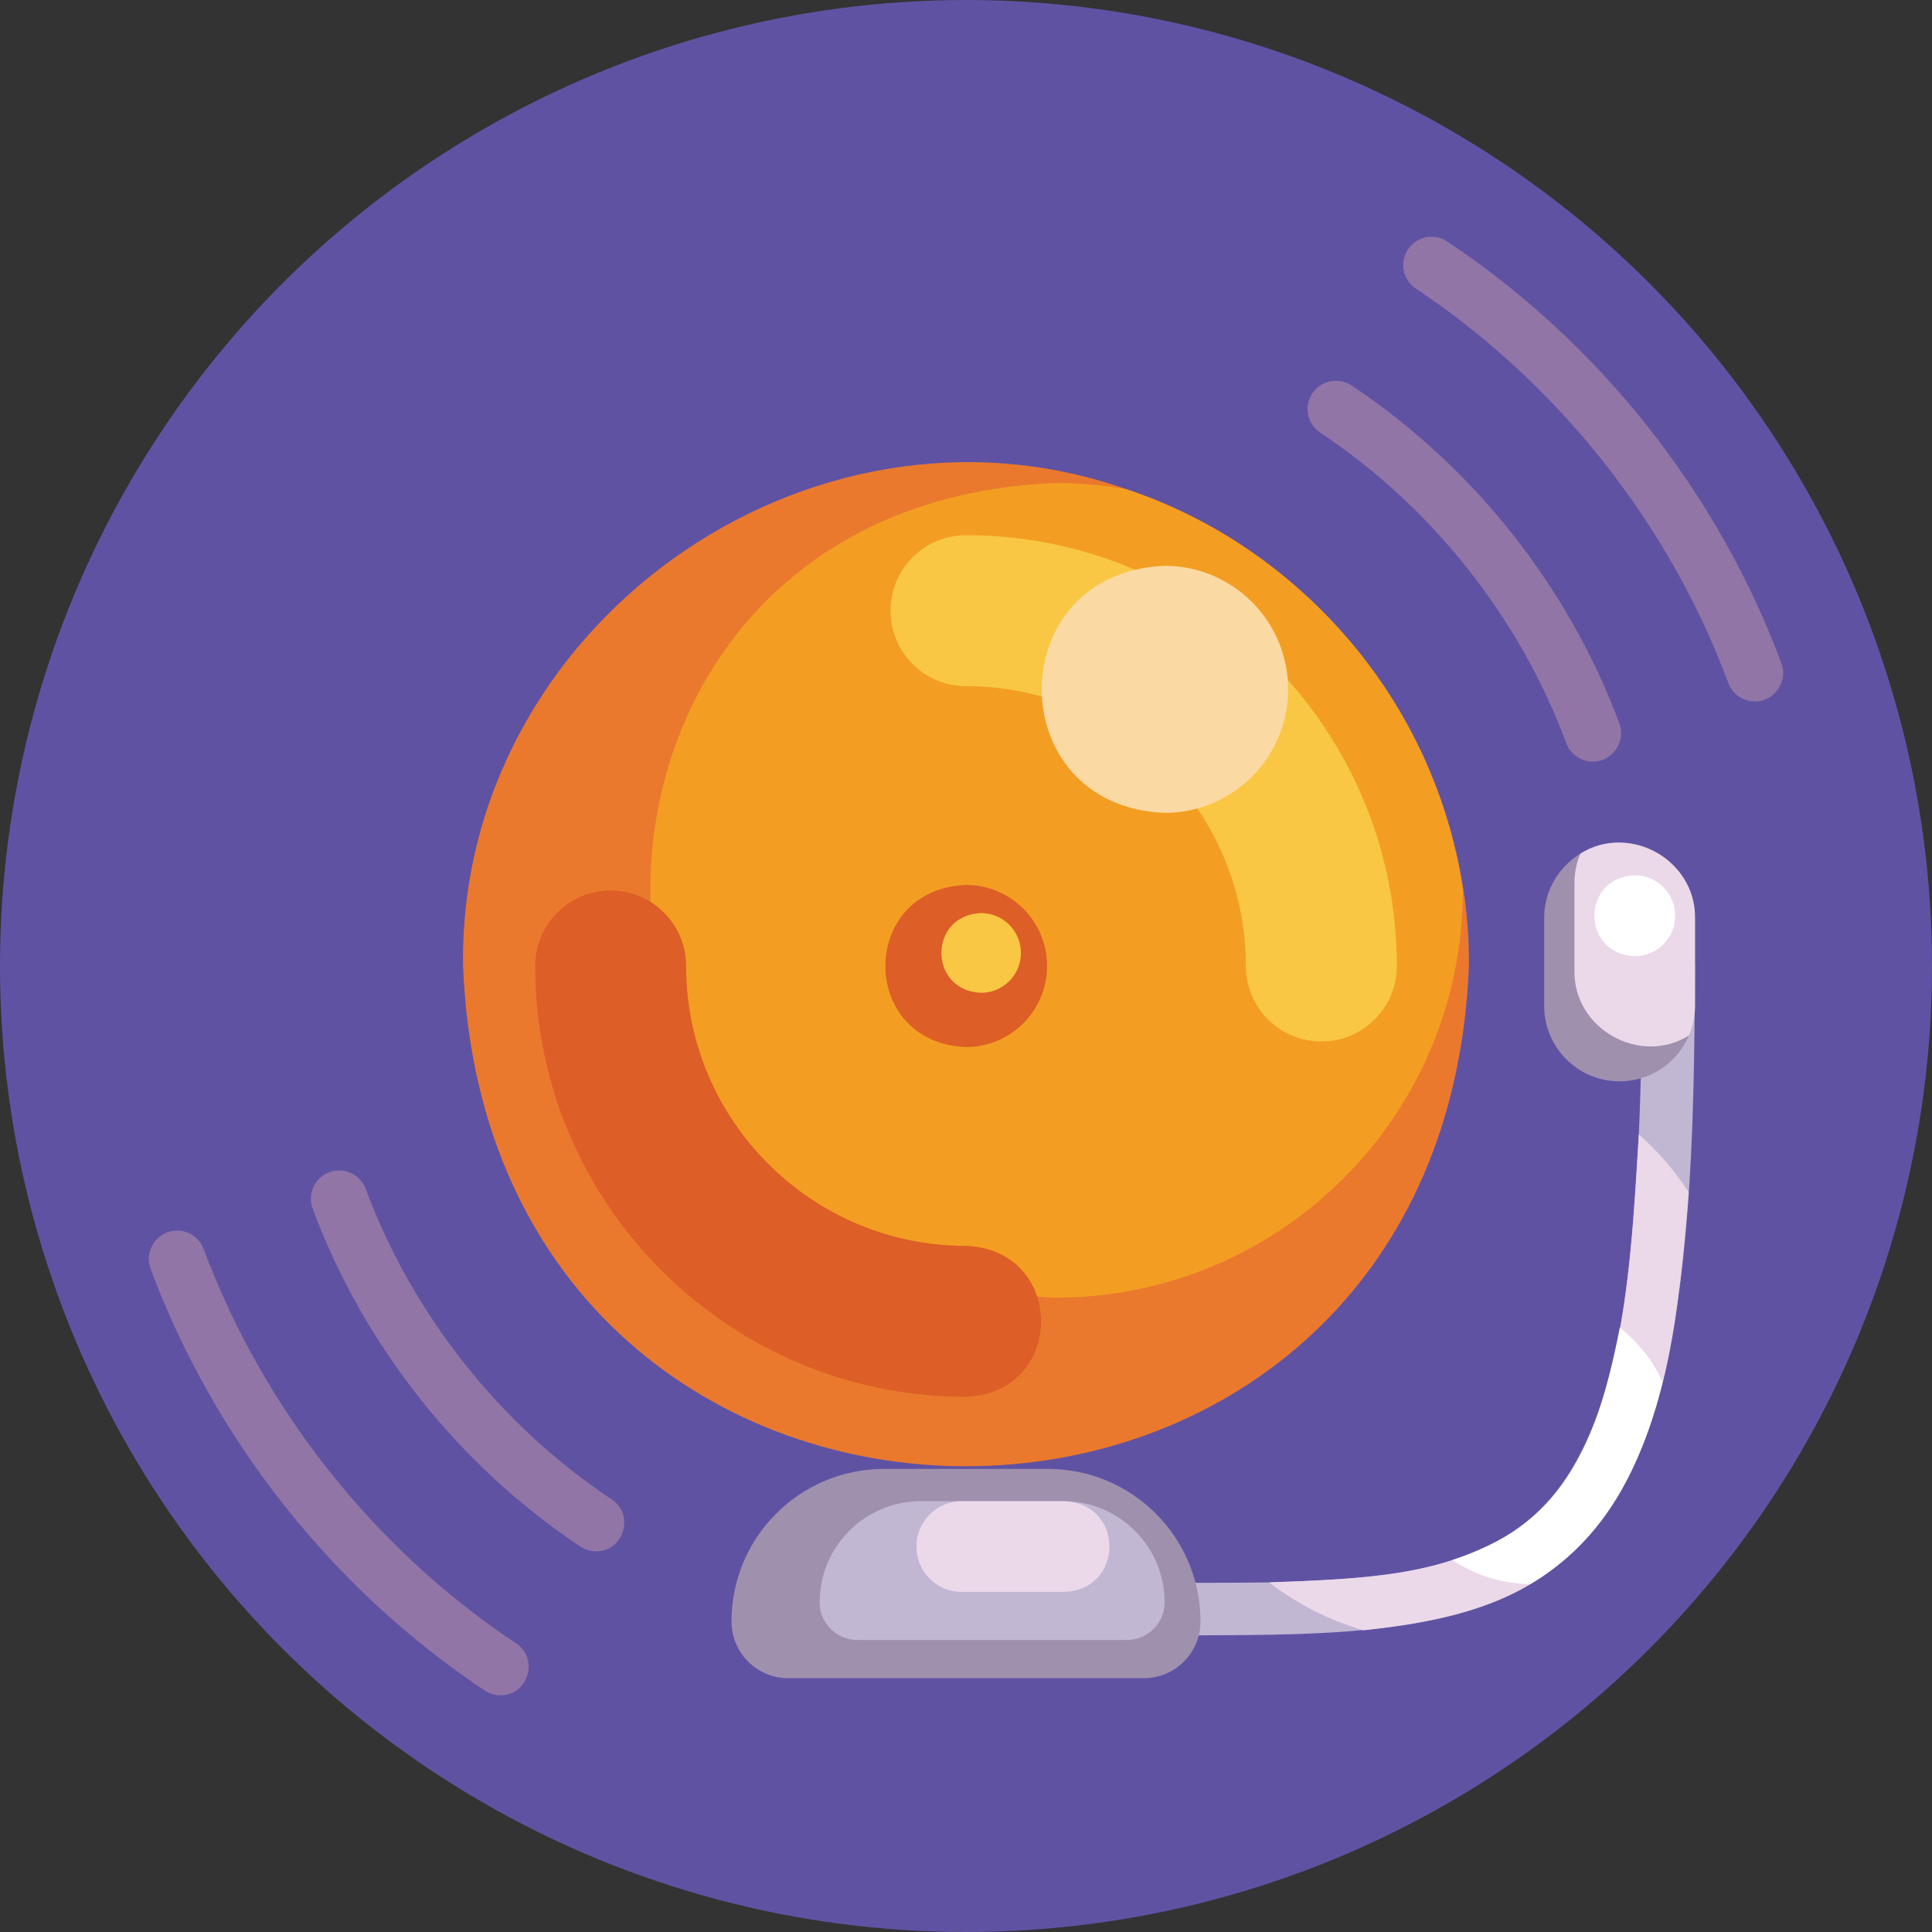 <svg id="Icons" enable-background="new 0 0 512 512" height="512" viewBox="0 0 512 512" width="512" xmlns="http://www.w3.org/2000/svg"><rect x="0" y="0" width="512" height="512" fill="#333333" stroke="none"/><g><g><circle cx="256" cy="256" fill="#6052a3" r="256"/></g><g><g><g><g><path d="m389.28 256c-7.007 176.776-259.564 176.759-266.56-.001-1.257-89.831 91.337-155.999 175.801-126.348 53.069 17.401 91.241 69.445 90.759 126.349z" fill="#ea792e"/></g></g><g><g><path d="m387.66 235.95c0 59.61-48.32 107.94-107.94 107.94-143.173-5.689-143.146-210.214.001-215.88 6.409 0 12.699.56 18.799 1.64 46.488 15.663 82.014 56.534 89.14 106.3z" fill="#f39e22"/></g></g><g><g><path d="m350.17 276c-11.046 0-20-8.954-20-20 0-40.897-33.272-74.17-74.17-74.17-11.046 0-20-8.954-20-20s8.954-20 20-20c62.953 0 114.17 51.217 114.17 114.17 0 11.046-8.954 20-20 20z" fill="#f9c744"/></g></g><g><g><path d="m256 370.17c-62.953 0-114.17-51.217-114.17-114.17 0-11.046 8.954-20 20-20s20 8.954 20 20c0 40.897 33.272 74.17 74.17 74.17 26.494 1.031 26.554 38.941 0 40z" fill="#dd5e26"/></g></g><g><g><path d="m277.481 256c0-11.864-9.617-21.481-21.481-21.481-28.494 1.131-28.486 41.835 0 42.962 11.864 0 21.481-9.617 21.481-21.481z" fill="#dd5e26"/></g></g><g><g><path d="m270.559 252.538c0-5.836-4.731-10.567-10.567-10.567-14.017.557-14.013 20.58 0 21.135 5.836-.001 10.567-4.732 10.567-10.568z" fill="#f9c744"/></g></g><g><path d="m341.368 182.682c0-18.079-14.656-32.735-32.735-32.735-43.423 1.724-43.41 63.753 0 65.47 18.079.001 32.735-14.655 32.735-32.735z" fill="#fbd9a3"/></g></g><g><g><g><g><g><path d="m449.19 255.892c-.195 39.683-.858 77.516-8.61 110.325-5.63 22.827-15.401 41.968-35.068 53.588-26.352 15.755-68.608 13.058-101.531 13.705-3.87 0-7.012-3.132-7.012-7.012 0-3.87 3.141-7.012 7.012-7.012 4.272 0 28.386-.037 32.35-.122 30.795-1.122 59.51-2.316 77.025-25.11 16.807-23.618 18.987-58.792 20.951-93.647.588-13.266.86-28.103.86-44.716 0-3.871 3.132-7.012 7.012-7.012 3.87.002 7.011 3.143 7.011 7.013z" fill="#c1b7d3"/></g></g></g><g><g><path d="m449.19 243.29v23.297c0 2.767-.561 5.404-1.589 7.806-3.029 7.152-10.125 12.172-18.389 12.172-11.041 0-19.988-8.947-19.988-19.978v-23.297c-.047-11.022 9.083-20.044 19.988-19.978 11.031 0 19.978 8.946 19.978 19.978z" fill="#9f90ae"/></g><g><path d="m449.19 243.29v23.297c0 2.767-.561 5.404-1.589 7.806-12.917 8.143-30.583-1.693-30.355-17.081v-23.297c0-2.767.561-5.404 1.58-7.806 12.923-8.12 30.589 1.693 30.364 17.081z" fill="#ebd9ea"/></g><g><path d="m443.944 242.681c0-5.924-4.802-10.726-10.726-10.726-14.228.565-14.224 20.889 0 21.452 5.923 0 10.726-4.802 10.726-10.726z" fill="#fff"/></g></g><g><path d="m447.516 315.93c-2.741 33.577-5.662 62.463-22.913 86.71-15.844 20.591-35.575 26.386-63.273 29.411-9.153-2.683-17.604-7.021-24.999-12.687 26.516-1.011 44.496-1.676 63.506-12.648 30.226-19.01 32.091-67.638 34.469-106.109 5.049 4.497 9.499 9.648 13.21 15.323z" fill="#ebd9ea"/></g><g><path d="m440.58 366.217c-5.639 22.819-15.394 41.974-35.067 53.587-7.619-.094-14.706-2.431-20.614-6.385 28.829-9.246 38.02-29.166 44.36-61.553 4.851 3.768 8.769 8.686 11.321 14.351z" fill="#fff"/></g></g><g><g><path d="m277.721 389.28h-43.443c-22.325 0-40.422 18.098-40.422 40.422 0 8.308 6.735 15.043 15.043 15.043h94.202c8.308 0 15.043-6.735 15.043-15.043 0-22.324-18.098-40.422-40.423-40.422z" fill="#9f90ae"/></g><g><path d="m281.828 397.832h-37.808c-14.804 0-26.805 12.001-26.805 26.805 0 5.509 4.466 9.975 9.975 9.975h71.469c5.509 0 9.975-4.466 9.975-9.975-.001-14.804-12.002-26.805-26.806-26.805z" fill="#c1b7d3"/></g><g><path d="m282.051 421.876h-27.167c-6.64 0-12.022-5.383-12.022-12.022 0-6.64 5.383-12.022 12.022-12.022h27.167c15.945.642 15.954 23.399 0 24.044z" fill="#ebd9ea"/></g></g></g></g><g><g><g><path d="m157.958 411.112c-1.428 0-2.87-.407-4.147-1.257-32.248-21.455-57.448-53.263-70.958-89.562-1.444-3.882.531-8.2 4.413-9.646 3.881-1.443 8.2.531 9.646 4.413 12.414 33.359 35.572 62.59 65.208 82.307 6.164 4.069 3.142 13.805-4.162 13.745z" fill="#9175a7"/></g><g><path d="m132.618 449.266c-1.428 0-2.87-.407-4.147-1.257-40.245-26.776-71.695-66.473-88.556-111.774-1.444-3.882.531-8.2 4.413-9.646 3.883-1.442 8.201.531 9.646 4.413 15.766 42.361 45.174 79.48 82.806 104.519 6.161 4.062 3.146 13.807-4.162 13.745z" fill="#9175a7"/></g></g><g><g><path d="m422.116 201.831c-3.044 0-5.906-1.866-7.03-4.886-12.41-33.345-35.569-62.57-65.212-82.292-3.448-2.294-4.385-6.95-2.09-10.398 2.293-3.448 6.95-4.384 10.398-2.09 32.256 21.46 57.457 53.262 70.962 89.548 1.886 4.771-1.925 10.209-7.028 10.118z" fill="#9175a7"/></g><g><path d="m465.057 185.889c-3.044 0-5.906-1.866-7.03-4.886-15.765-42.358-45.172-79.475-82.806-104.513-3.448-2.294-4.385-6.95-2.09-10.398 2.294-3.449 6.95-4.383 10.398-2.09 40.247 26.775 71.696 66.47 88.556 111.769 1.885 4.77-1.925 10.209-7.028 10.118z" fill="#9175a7"/></g></g></g></g></svg>